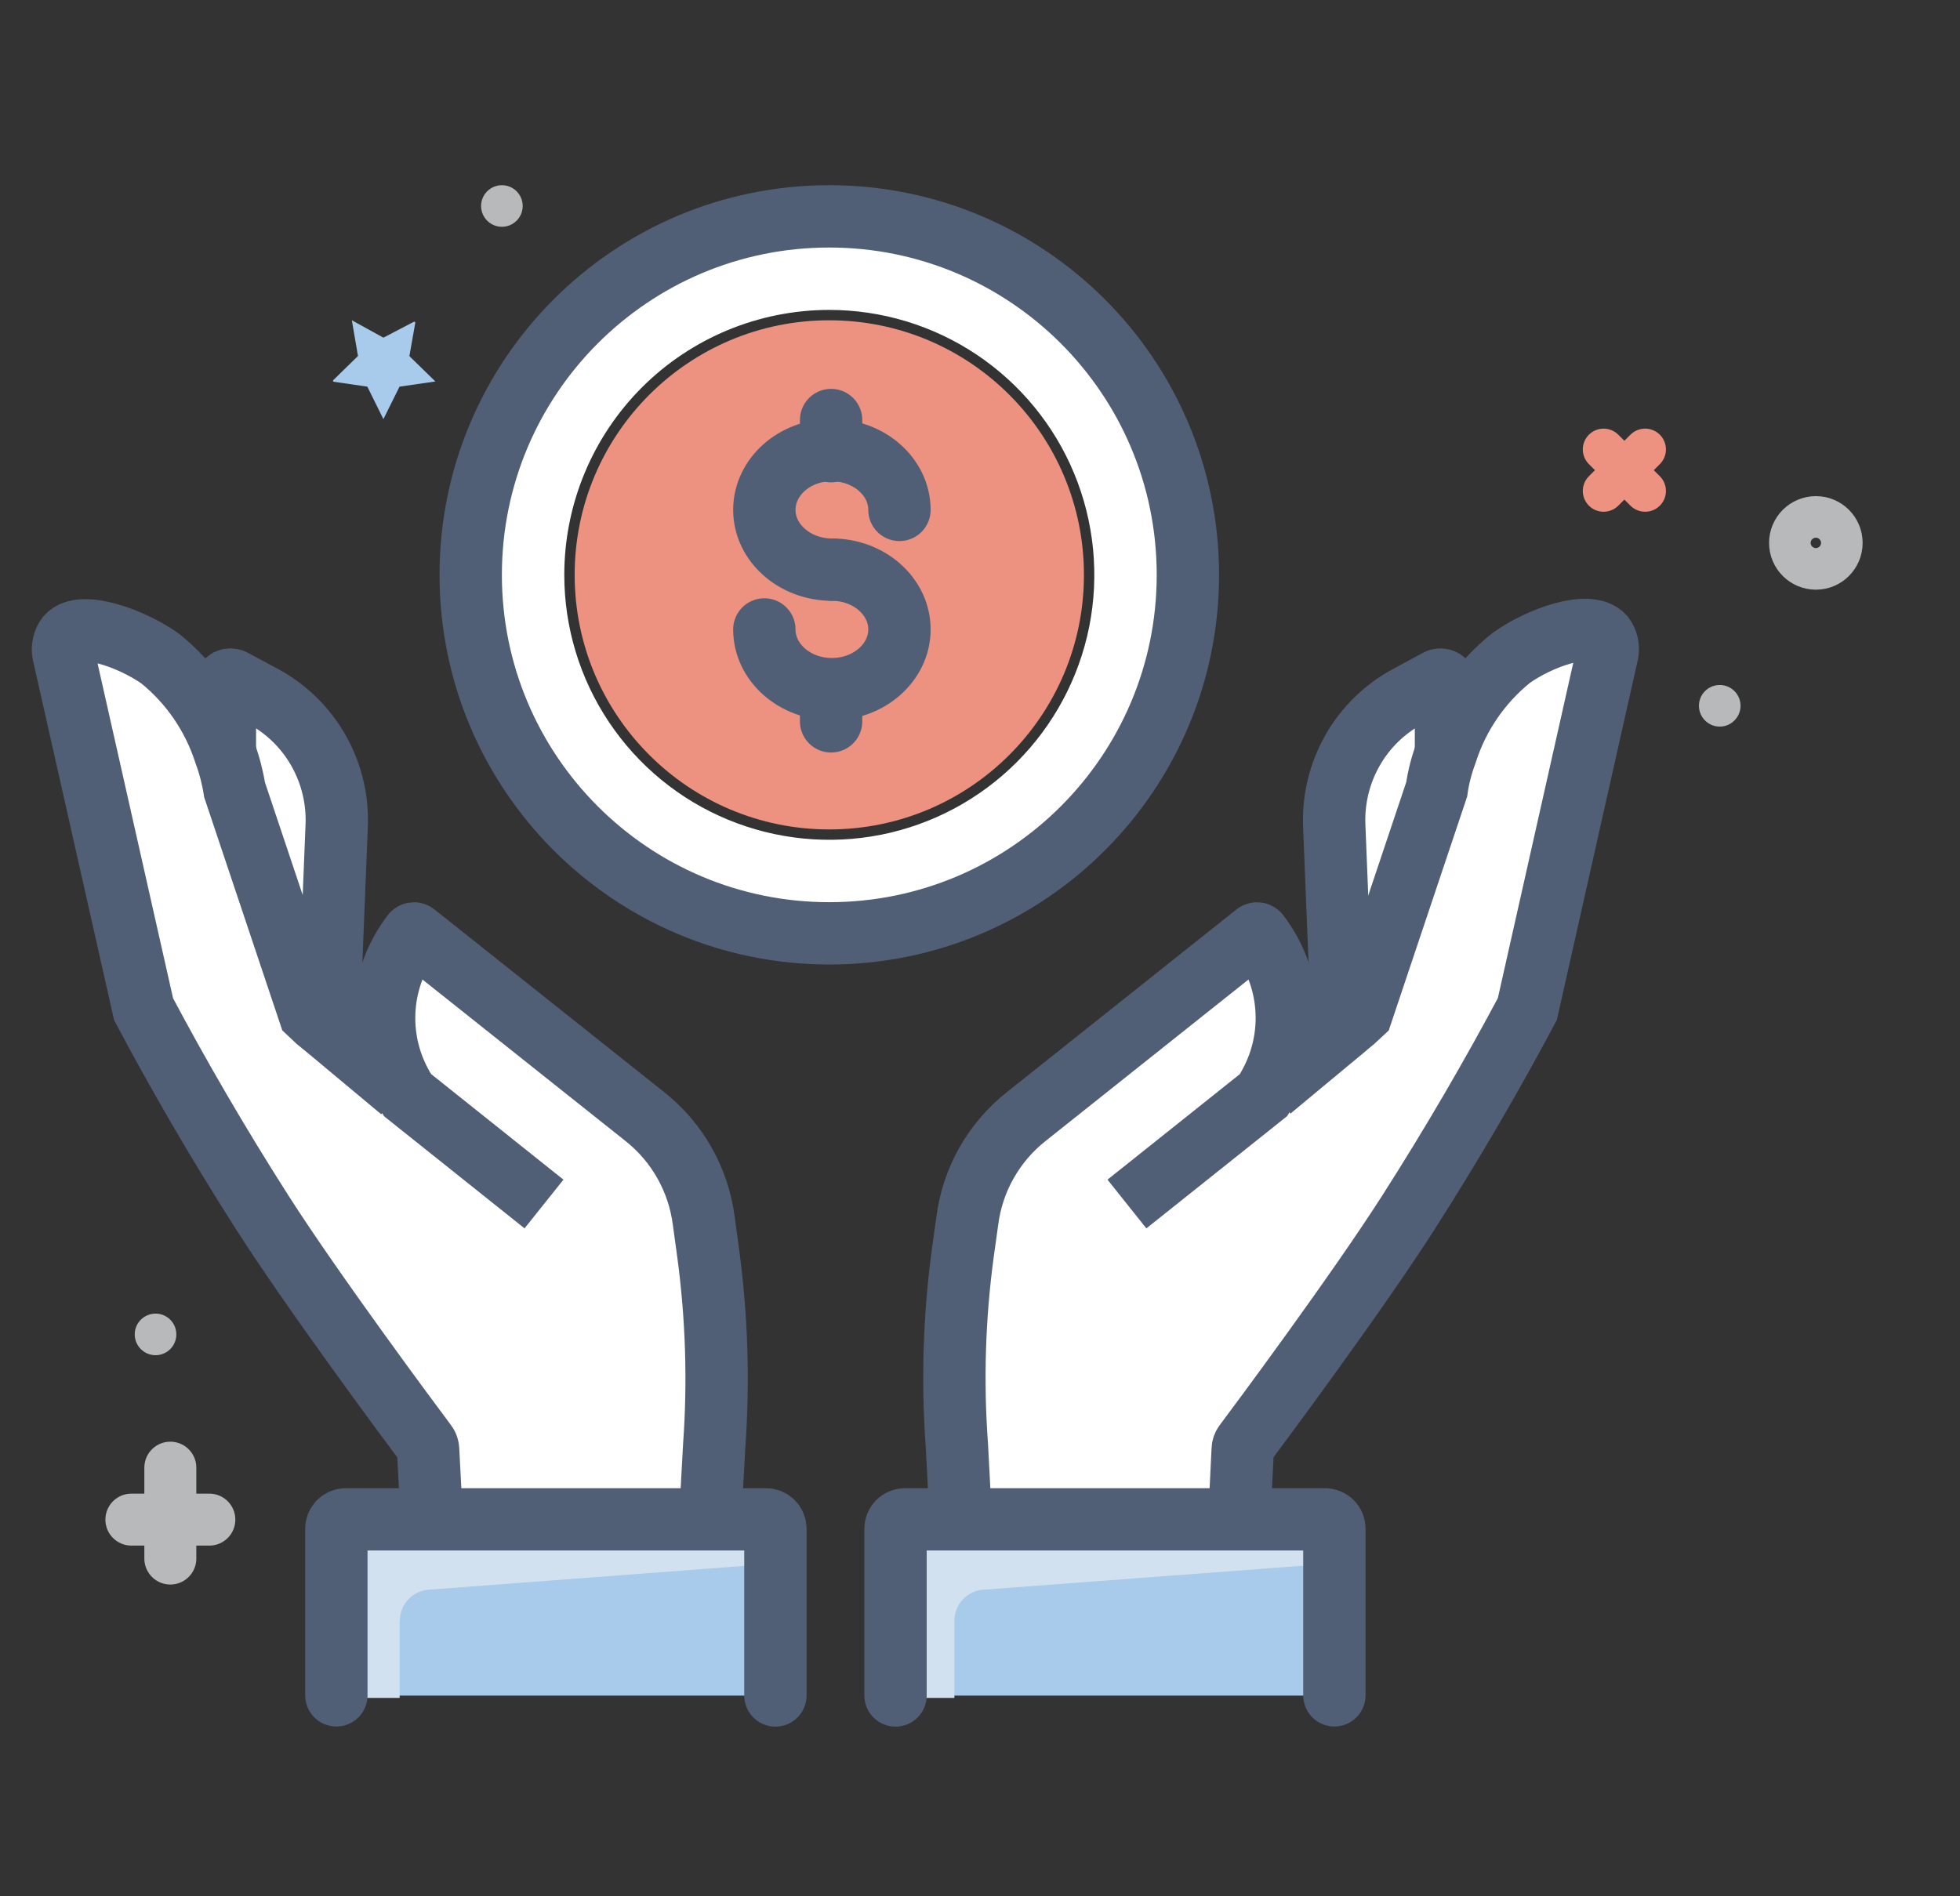 <svg width="31" height="30" viewBox="0 0 31 30" fill="none" xmlns="http://www.w3.org/2000/svg">
<rect x="0" y="0" width="31" height="30" fill="#333333" stroke="none"/>
<g clip-path="url(#clip0_51_1187)">
<path d="M6.829 24.041H12.116C12.155 24.041 12.193 24.057 12.22 24.084C12.248 24.112 12.264 24.15 12.264 24.189V26.825H5.32V24.185C5.322 24.146 5.338 24.11 5.365 24.083C5.393 24.056 5.43 24.041 5.468 24.041H6.829Z" fill="#A8CBEB"/>
<path d="M15.196 24.041H20.949C20.988 24.041 21.026 24.057 21.054 24.084C21.082 24.112 21.097 24.15 21.097 24.189V26.825H14.164V24.185C14.164 24.146 14.18 24.108 14.208 24.08C14.235 24.053 14.273 24.037 14.312 24.037H15.196V24.041Z" fill="#A8CBEB"/>
<path d="M21.537 16.027L21.41 16.136C21.356 16.181 21.297 16.231 21.237 16.282L21.103 13.069C21.085 12.651 21.185 12.236 21.392 11.872C21.598 11.509 21.904 11.211 22.273 11.014L22.731 10.767C22.744 10.758 22.759 10.752 22.775 10.751C22.791 10.75 22.806 10.752 22.821 10.759C22.835 10.766 22.847 10.777 22.856 10.79C22.865 10.804 22.87 10.819 22.87 10.835V11.918C22.8 12.105 22.749 12.299 22.72 12.497L21.537 16.027Z" fill="white"/>
<path d="M20.049 17.221L20.088 17.244L20.131 17.207C20.442 16.946 20.875 16.59 21.235 16.29C21.294 16.237 21.354 16.19 21.407 16.145L21.537 16.027L22.723 12.489C22.751 12.291 22.802 12.097 22.872 11.91C23.06 11.319 23.418 10.798 23.9 10.41C24.348 10.089 25.133 9.81 25.363 10.066C25.391 10.104 25.41 10.146 25.421 10.192C25.431 10.237 25.433 10.284 25.425 10.329C25.003 12.206 24.58 14.084 24.157 15.964C23.61 16.991 22.99 18.064 22.279 19.177C21.412 20.54 19.667 22.876 19.657 22.876L19.601 24.041H15.196L15.134 22.864C15.06 21.847 15.092 20.826 15.229 19.816L15.299 19.315C15.382 18.668 15.713 18.078 16.223 17.671L19.862 14.774C19.868 14.768 19.876 14.765 19.884 14.765C19.892 14.765 19.9 14.768 19.905 14.774C20.162 15.11 20.316 15.513 20.348 15.935C20.381 16.356 20.291 16.778 20.088 17.149L20.049 17.221Z" fill="white"/>
<path d="M5.325 13.069L5.195 16.286L5.02 16.142L4.893 16.027L3.71 12.495C3.679 12.298 3.629 12.105 3.56 11.918V10.839C3.56 10.823 3.565 10.808 3.574 10.794C3.583 10.781 3.595 10.771 3.609 10.764C3.624 10.757 3.639 10.754 3.655 10.755C3.671 10.756 3.686 10.762 3.699 10.771L4.16 11.018C4.527 11.216 4.831 11.513 5.037 11.876C5.243 12.238 5.343 12.652 5.325 13.069Z" fill="white"/>
<path d="M6.379 17.221L6.342 17.153C6.139 16.782 6.049 16.36 6.082 15.938C6.115 15.517 6.269 15.114 6.527 14.778C6.529 14.775 6.533 14.773 6.536 14.772C6.54 14.77 6.543 14.77 6.547 14.77C6.551 14.77 6.555 14.77 6.558 14.772C6.562 14.773 6.565 14.775 6.568 14.778L10.207 17.671C10.717 18.078 11.048 18.668 11.131 19.315L11.201 19.827C11.337 20.836 11.369 21.856 11.296 22.872L11.232 24.041H6.829L6.767 22.886C6.767 22.886 5.016 20.548 4.145 19.184C3.434 18.07 2.814 16.993 2.269 15.97L1.001 10.336C0.993 10.289 0.993 10.242 1.004 10.196C1.015 10.15 1.035 10.106 1.063 10.069C1.283 9.812 2.078 10.091 2.528 10.412C3.01 10.8 3.367 11.322 3.555 11.912C3.625 12.099 3.675 12.293 3.705 12.491L4.893 16.027L5.02 16.136L5.195 16.28L6.296 17.199L6.342 17.236L6.379 17.221Z" fill="white"/>
<path d="M8.925 9.095C8.925 9.924 9.17 10.734 9.631 11.423C10.092 12.113 10.746 12.65 11.512 12.967C12.278 13.284 13.121 13.367 13.934 13.206C14.747 13.044 15.494 12.645 16.08 12.059C16.667 11.472 17.066 10.725 17.228 9.912C17.389 9.099 17.306 8.256 16.989 7.49C16.672 6.724 16.134 6.07 15.445 5.609C14.756 5.149 13.945 4.903 13.116 4.903C12.005 4.903 10.938 5.344 10.152 6.13C9.366 6.917 8.925 7.983 8.925 9.095ZM13.116 14.766C11.995 14.766 10.898 14.433 9.966 13.81C9.033 13.187 8.306 12.301 7.877 11.265C7.448 10.229 7.335 9.088 7.554 7.988C7.773 6.888 8.313 5.877 9.106 5.084C9.899 4.291 10.91 3.751 12.01 3.532C13.11 3.313 14.25 3.426 15.287 3.855C16.323 4.284 17.209 5.011 17.832 5.944C18.455 6.876 18.788 7.973 18.788 9.095C18.788 10.599 18.19 12.041 17.127 13.105C16.063 14.168 14.62 14.766 13.116 14.766Z" fill="white"/>
<path d="M13.116 13.122C15.341 13.122 17.144 11.319 17.144 9.095C17.144 6.87 15.341 5.067 13.116 5.067C10.892 5.067 9.089 6.87 9.089 9.095C9.089 11.319 10.892 13.122 13.116 13.122Z" fill="#ED9180"/>
<path d="M17.824 19.048L19.983 17.326L20.049 17.219L20.086 17.151C20.288 16.78 20.379 16.358 20.346 15.937C20.314 15.515 20.16 15.112 19.903 14.776C19.898 14.77 19.89 14.767 19.882 14.767C19.874 14.767 19.866 14.77 19.86 14.776L16.223 17.671C15.713 18.078 15.381 18.668 15.299 19.315L15.229 19.816C15.092 20.826 15.06 21.846 15.134 22.862L15.196 24.039V24.076" stroke="#515F76" stroke-width="0.986" stroke-miterlimit="10"/>
<path d="M20.09 17.244L20.133 17.207C20.444 16.946 20.877 16.59 21.237 16.29C21.297 16.237 21.356 16.19 21.41 16.145L21.537 16.027L22.723 12.489C22.751 12.291 22.802 12.097 22.872 11.91C23.06 11.319 23.418 10.798 23.9 10.41C24.348 10.089 25.133 9.81 25.363 10.066C25.39 10.104 25.41 10.146 25.421 10.192C25.431 10.237 25.433 10.284 25.424 10.329C25.003 12.206 24.58 14.084 24.157 15.964C23.61 16.991 22.99 18.064 22.279 19.177C21.475 20.437 19.924 22.525 19.688 22.839C19.668 22.865 19.656 22.897 19.655 22.93L19.601 24.041" stroke="#515F76" stroke-width="0.986" stroke-miterlimit="10"/>
<path d="M21.233 16.286L21.103 13.069C21.085 12.651 21.185 12.236 21.392 11.872C21.598 11.509 21.904 11.211 22.273 11.014L22.731 10.767C22.744 10.758 22.759 10.752 22.775 10.751C22.791 10.75 22.806 10.752 22.821 10.759C22.835 10.766 22.847 10.777 22.856 10.79C22.865 10.804 22.87 10.819 22.87 10.835V11.918" stroke="#515F76" stroke-width="0.986" stroke-miterlimit="10"/>
<path d="M8.604 19.048L6.447 17.326L6.379 17.219L6.342 17.151C6.139 16.78 6.049 16.358 6.082 15.936C6.115 15.515 6.269 15.112 6.527 14.776C6.529 14.773 6.533 14.771 6.536 14.77C6.54 14.768 6.543 14.767 6.547 14.767C6.551 14.767 6.555 14.768 6.558 14.77C6.562 14.771 6.565 14.773 6.568 14.776L10.207 17.671C10.717 18.078 11.048 18.668 11.131 19.315L11.201 19.827C11.337 20.836 11.369 21.856 11.296 22.872L11.232 24.041V24.078" stroke="#515F76" stroke-width="0.986" stroke-miterlimit="10"/>
<path d="M6.34 17.244L6.294 17.207L5.193 16.288L5.018 16.145L4.893 16.027L3.71 12.495C3.679 12.298 3.629 12.105 3.56 11.918C3.371 11.328 3.014 10.806 2.532 10.418C2.078 10.097 1.283 9.818 1.063 10.069C1.035 10.106 1.016 10.148 1.005 10.194C0.994 10.239 0.993 10.286 1.001 10.332L2.271 15.966C2.816 16.993 3.436 18.066 4.147 19.18C4.951 20.439 6.502 22.527 6.738 22.841C6.758 22.867 6.769 22.899 6.771 22.931L6.829 24.041V24.078" stroke="#515F76" stroke-width="0.986" stroke-miterlimit="10"/>
<path d="M5.195 16.286L5.325 13.069C5.343 12.651 5.243 12.236 5.037 11.873C4.83 11.509 4.526 11.212 4.157 11.014L3.697 10.767C3.684 10.758 3.669 10.752 3.653 10.751C3.637 10.75 3.621 10.752 3.607 10.759C3.593 10.766 3.581 10.777 3.572 10.79C3.563 10.804 3.558 10.819 3.557 10.835V11.918" stroke="#515F76" stroke-width="0.986" stroke-miterlimit="10"/>
<path d="M13.116 14.766C16.248 14.766 18.788 12.227 18.788 9.095C18.788 5.962 16.248 3.423 13.116 3.423C9.984 3.423 7.445 5.962 7.445 9.095C7.445 12.227 9.984 14.766 13.116 14.766Z" stroke="#515F76" stroke-width="0.986" stroke-miterlimit="10"/>
<path d="M13.157 9.012C13.747 9.012 14.226 9.436 14.226 9.958C14.226 10.479 13.747 10.903 13.157 10.903C12.568 10.903 12.089 10.479 12.089 9.958" stroke="#515F76" stroke-width="0.986" stroke-miterlimit="10" stroke-linecap="round"/>
<path d="M14.226 8.067C14.226 7.545 13.747 7.122 13.157 7.122H13.145C12.564 7.122 12.089 7.547 12.089 8.067C12.089 8.587 12.57 9.012 13.157 9.012" stroke="#515F76" stroke-width="0.986" stroke-miterlimit="10" stroke-linecap="round"/>
<path d="M13.145 6.645V7.122V7.138" stroke="#515F76" stroke-width="0.986" stroke-miterlimit="10" stroke-linecap="round"/>
<path d="M13.145 10.919V11.412" stroke="#515F76" stroke-width="0.986" stroke-miterlimit="10" stroke-linecap="round"/>
<path d="M25.363 7.11L26.02 7.767" stroke="#ED9180" stroke-width="0.658" stroke-miterlimit="10" stroke-linecap="round"/>
<path d="M26.02 7.11L25.363 7.767" stroke="#ED9180" stroke-width="0.658" stroke-miterlimit="10" stroke-linecap="round"/>
<path d="M28.721 9C28.947 9 29.131 8.816 29.131 8.589C29.131 8.362 28.947 8.178 28.721 8.178C28.494 8.178 28.309 8.362 28.309 8.589C28.309 8.816 28.494 9 28.721 9Z" stroke="#B8B9BA" stroke-width="0.658" stroke-miterlimit="10" stroke-linecap="round"/>
<path d="M27.2 11.495C27.381 11.495 27.529 11.347 27.529 11.166C27.529 10.984 27.381 10.837 27.2 10.837C27.018 10.837 26.871 10.984 26.871 11.166C26.871 11.347 27.018 11.495 27.2 11.495Z" fill="#B8B9BA"/>
<path d="M2.694 23.219V24.657" stroke="#B8B9BA" stroke-width="0.822" stroke-miterlimit="10" stroke-linecap="round"/>
<path d="M3.311 24.041H2.078" stroke="#B8B9BA" stroke-width="0.822" stroke-miterlimit="10" stroke-linecap="round"/>
<path d="M7.938 3.588C8.12 3.588 8.267 3.44 8.267 3.259C8.267 3.077 8.12 2.93 7.938 2.93C7.757 2.93 7.609 3.077 7.609 3.259C7.609 3.44 7.757 3.588 7.938 3.588Z" fill="#B8B9BA"/>
<path d="M6.064 5.342L6.543 5.092C6.546 5.09 6.549 5.089 6.552 5.089C6.555 5.09 6.558 5.091 6.561 5.092C6.563 5.094 6.565 5.096 6.566 5.099C6.568 5.102 6.568 5.105 6.568 5.108L6.475 5.634L6.886 6.035L6.319 6.117L6.064 6.631L5.81 6.117L5.275 6.039C5.273 6.038 5.271 6.036 5.269 6.033C5.268 6.03 5.267 6.028 5.267 6.025C5.267 6.022 5.268 6.019 5.269 6.016C5.271 6.014 5.273 6.012 5.275 6.01L5.662 5.632L5.565 5.067L6.064 5.342Z" fill="#A8CBEB"/>
<path d="M2.46 21.44C2.642 21.44 2.789 21.293 2.789 21.111C2.789 20.929 2.642 20.782 2.46 20.782C2.279 20.782 2.131 20.929 2.131 21.111C2.131 21.293 2.279 21.44 2.46 21.44Z" fill="#B8B9BA"/>
<path d="M6.323 25.642C6.323 25.515 6.372 25.393 6.46 25.301C6.547 25.209 6.667 25.154 6.794 25.149L12.405 24.725V24.349C12.405 24.318 12.393 24.288 12.371 24.267C12.349 24.244 12.319 24.232 12.288 24.232H5.633C5.616 24.229 5.599 24.23 5.582 24.234C5.566 24.239 5.55 24.247 5.538 24.258C5.525 24.27 5.515 24.284 5.508 24.299C5.501 24.315 5.498 24.332 5.499 24.349V26.862H6.321V25.642H6.323Z" fill="#D2E1EF"/>
<path d="M12.264 26.823V24.185C12.264 24.146 12.248 24.108 12.22 24.08C12.193 24.053 12.155 24.037 12.116 24.037H5.468C5.429 24.037 5.392 24.053 5.364 24.08C5.336 24.108 5.32 24.146 5.32 24.185V26.821" stroke="#515F76" stroke-width="0.986" stroke-miterlimit="10" stroke-linecap="round"/>
<path d="M15.095 25.642C15.095 25.515 15.144 25.393 15.231 25.301C15.319 25.209 15.439 25.154 15.566 25.149L21.188 24.727V24.349C21.188 24.318 21.175 24.288 21.153 24.267C21.131 24.244 21.102 24.232 21.07 24.232H14.407C14.39 24.229 14.373 24.23 14.356 24.234C14.34 24.239 14.324 24.247 14.312 24.258C14.299 24.27 14.289 24.284 14.282 24.299C14.275 24.315 14.272 24.332 14.273 24.349V26.862H15.095V25.642Z" fill="#D2E1EF"/>
<path d="M14.164 26.823V24.185C14.164 24.146 14.18 24.108 14.208 24.08C14.235 24.053 14.273 24.037 14.312 24.037H20.957C20.997 24.037 21.034 24.053 21.062 24.08C21.09 24.108 21.105 24.146 21.105 24.185V26.821" stroke="#515F76" stroke-width="0.986" stroke-miterlimit="10" stroke-linecap="round"/>
</g>
<defs>
<clipPath id="clip0_51_1187">
<rect width="30" height="30" fill="white" transform="translate(0.023)"/>
</clipPath>
</defs>
</svg>
